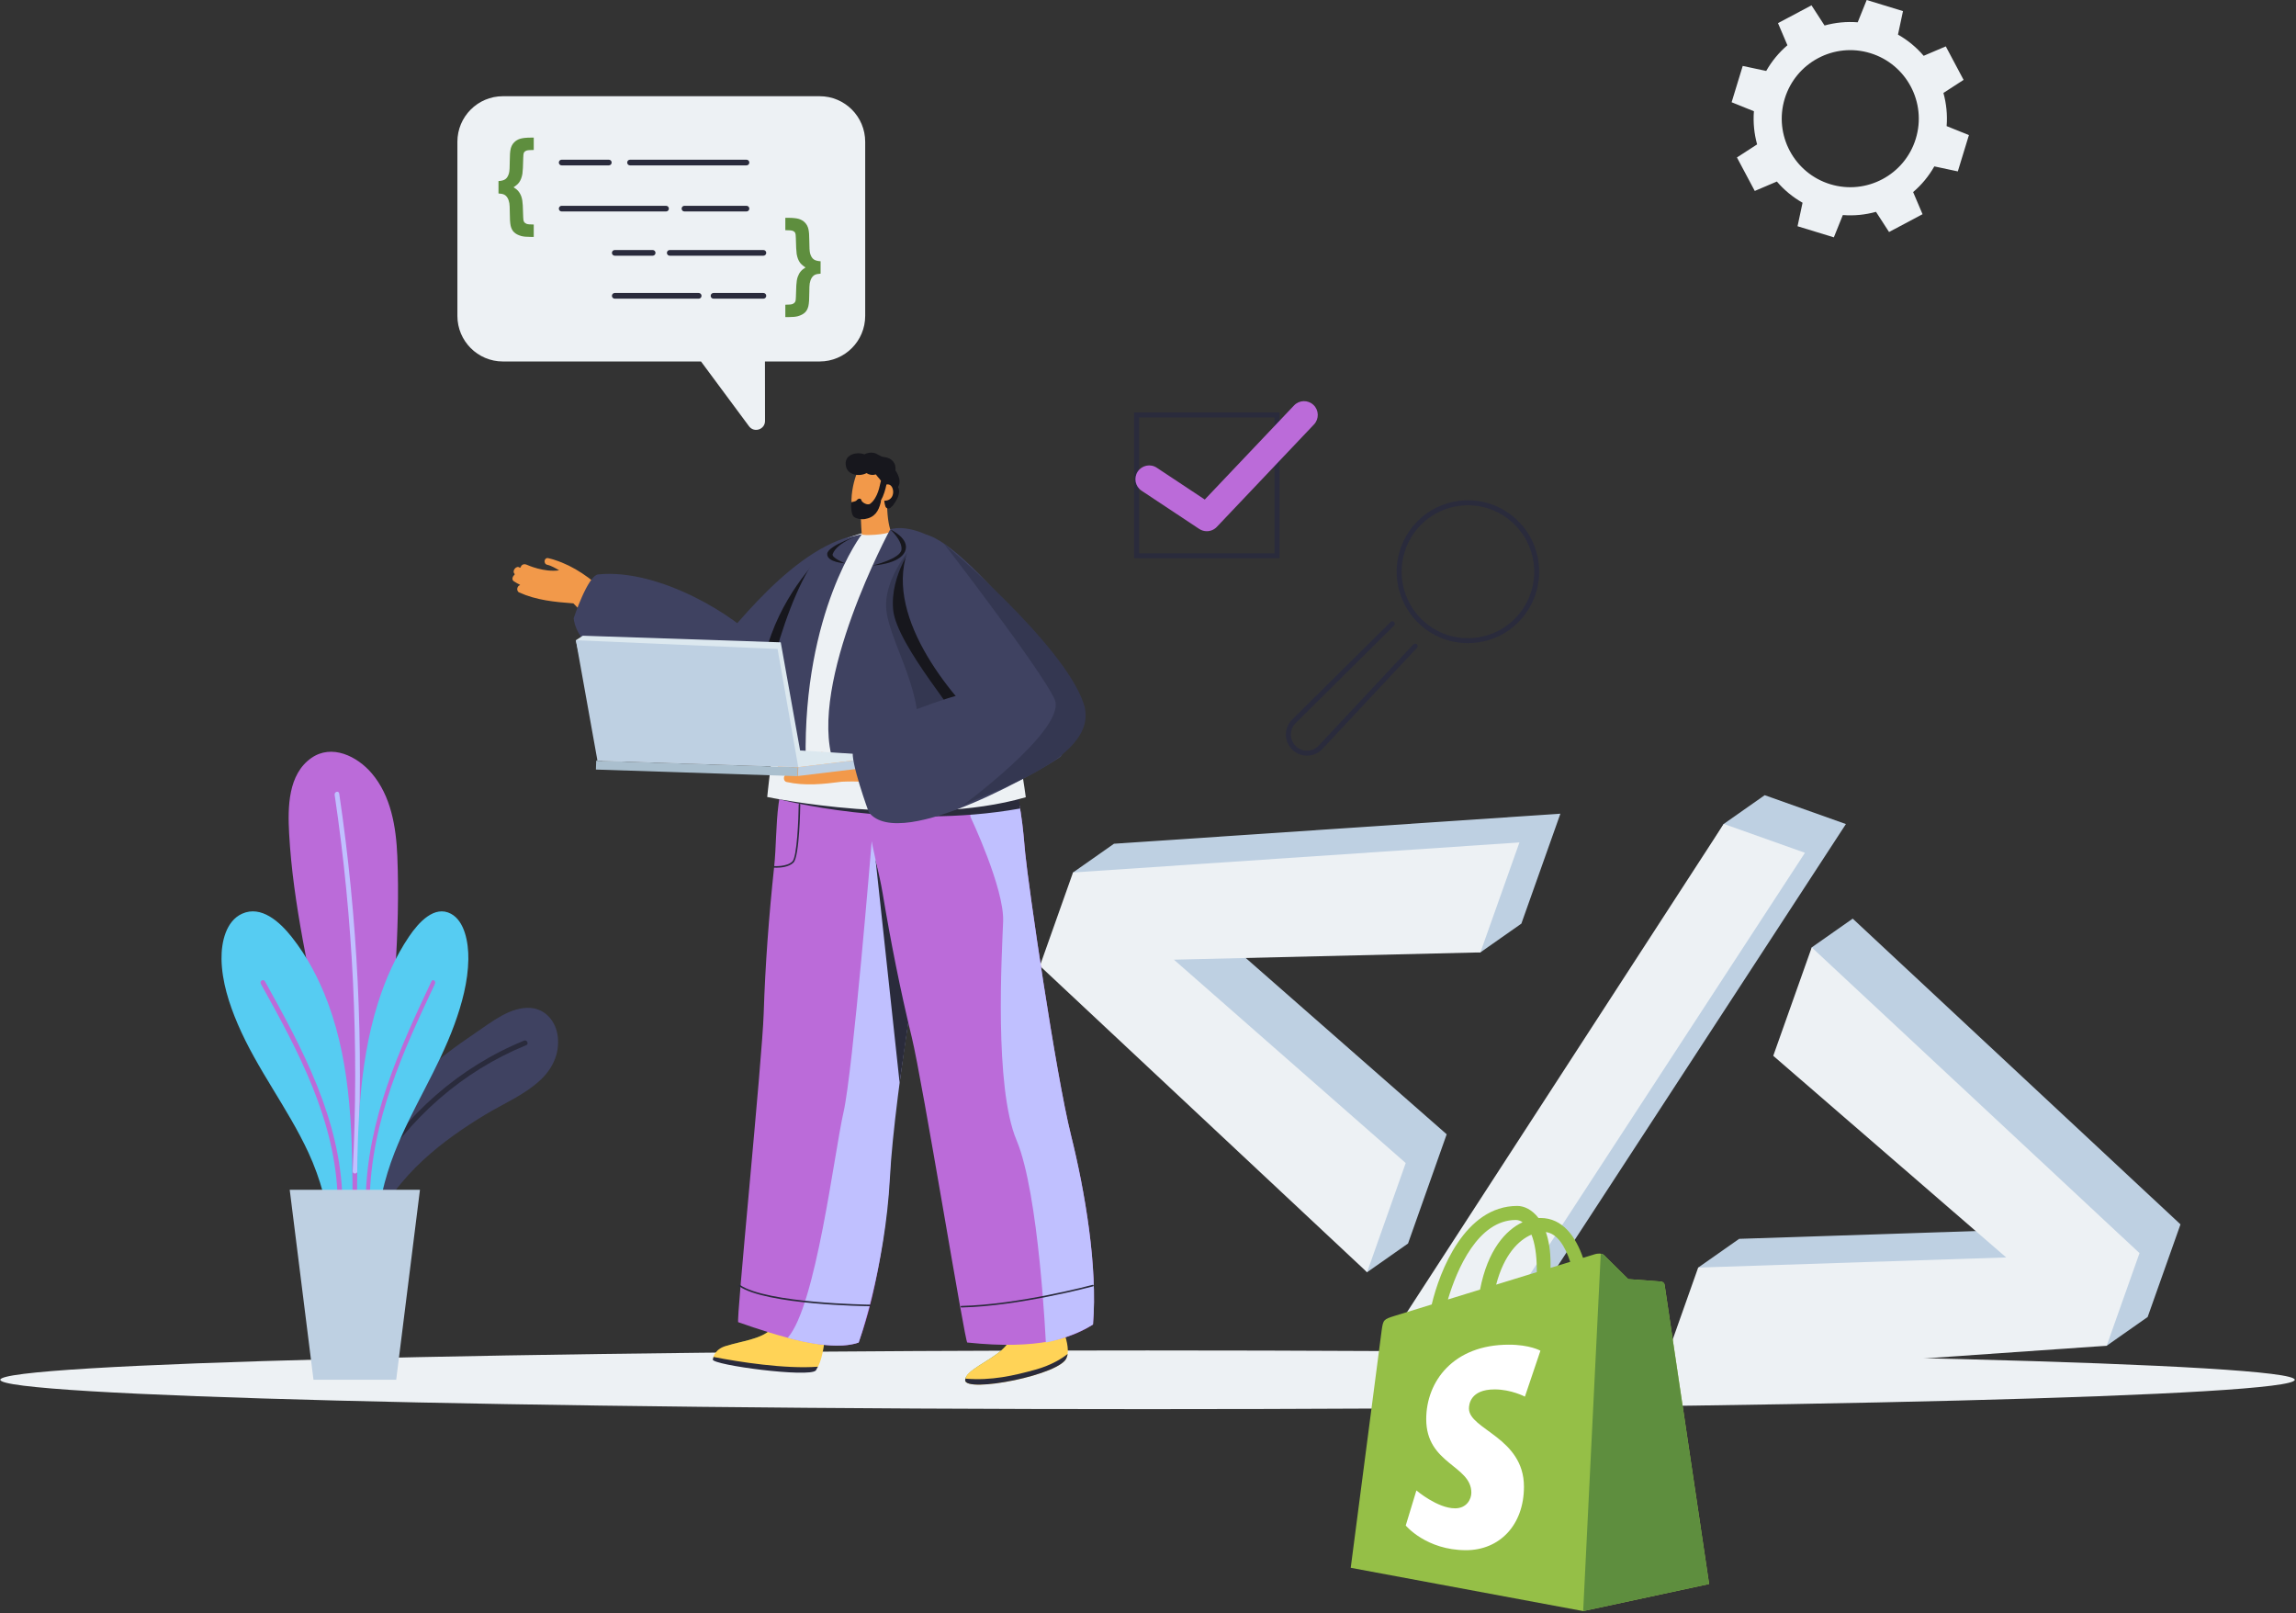 <?xml version="1.0" encoding="utf-8"?>
<?xml-stylesheet href="../css/animation.css" type="text/css"?>

<svg width="716" viewBox="0 0 716 503" fill="none" xmlns="http://www.w3.org/2000/svg">
<rect x="0" y="0" width="716" height="503" fill="#333333" stroke="none"/>
<path d="M357.852 439.357C555.434 439.357 715.607 435.26 715.607 430.206C715.607 425.152 555.434 421.055 357.852 421.055C160.27 421.055 0.097 425.152 0.097 430.206C0.097 435.26 160.27 439.357 357.852 439.357Z" fill="#EDF1F4"/>
<path d="M439.091 387.709L426.315 396.673L337.061 292.194L334.612 272.034L347.388 263.071L486.604 253.701L474.432 287.981L461.656 296.945L378.859 290.253L451.143 353.659L439.091 387.709Z" fill="#BED0E2"/>
<path d="M442.05 414.793L537.543 256.893L550.318 247.929L575.642 256.933L466.899 423.644L454.123 432.608L442.05 414.793Z" fill="#BED0E2"/>
<path d="M530.274 420.326L529.568 395.223L542.344 386.261L638.393 383.089L565.761 320.227L564.983 295.386L577.761 286.422L679.976 381.747L669.737 410.626L656.961 419.59L530.274 420.326Z" fill="#BED0E2"/>
<path d="M426.315 396.673L324.283 301.158L334.613 272.036L473.829 262.667L461.658 296.947L366.085 299.218L438.369 362.624L426.315 396.673Z" fill="#EDF1F4"/>
<path d="M429.274 423.755L537.543 256.89L562.865 265.893L454.121 432.606L429.274 423.755Z" fill="#EDF1F4"/>
<path d="M517.497 429.29L529.568 395.222L625.618 392.052L552.984 329.19L564.983 295.386L667.198 390.711L656.961 419.589L517.497 429.29Z" fill="#EDF1F4"/>
<path d="M255.618 30H156.828C148.991 30 142.635 36.367 142.635 44.22V98.484C142.635 106.337 148.991 112.704 156.828 112.704H218.606L233.578 132.903C235.169 135.051 238.574 133.919 238.57 131.244L238.547 112.702H255.616C263.454 112.702 269.808 106.335 269.808 98.483V44.218C269.81 36.365 263.458 30 255.618 30Z" fill="#EDF1F4"/>
<g class="message">
<path d="M232.792 51.563H196.47C195.982 51.563 195.587 51.168 195.587 50.678C195.587 50.189 195.982 49.793 196.47 49.793H232.792C233.28 49.793 233.675 50.189 233.675 50.678C233.675 51.168 233.28 51.563 232.792 51.563Z" fill="#2A2B3C"/>
<path d="M189.86 51.563H175.152C174.664 51.563 174.269 51.168 174.269 50.678C174.269 50.189 174.664 49.793 175.152 49.793H189.86C190.348 49.793 190.743 50.189 190.743 50.678C190.743 51.168 190.348 51.563 189.86 51.563Z" fill="#2A2B3C"/>
</g>
<g class="message del02">
<path d="M232.792 65.935H213.445C212.956 65.935 212.561 65.54 212.561 65.05C212.561 64.561 212.956 64.165 213.445 64.165H232.792C233.28 64.165 233.675 64.561 233.675 65.05C233.675 65.54 233.28 65.935 232.792 65.935Z" fill="#2A2B3C"/>
<path d="M207.703 65.935H175.154C174.666 65.935 174.271 65.54 174.271 65.05C174.271 64.561 174.666 64.165 175.154 64.165H207.703C208.192 64.165 208.586 64.561 208.586 65.05C208.586 65.54 208.19 65.935 207.703 65.935Z" fill="#2A2B3C"/>
</g>
<g class="message del04">
<path d="M238.066 79.724H208.853C208.365 79.724 207.97 79.329 207.97 78.839C207.97 78.35 208.365 77.954 208.853 77.954H238.066C238.555 77.954 238.949 78.35 238.949 78.839C238.949 79.329 238.555 79.724 238.066 79.724Z" fill="#2A2B3C"/>
<path d="M203.536 79.724H191.708C191.219 79.724 190.825 79.329 190.825 78.839C190.825 78.35 191.219 77.954 191.708 77.954H203.536C204.024 77.954 204.419 78.35 204.419 78.839C204.419 79.329 204.024 79.724 203.536 79.724Z" fill="#2A2B3C"/>
</g>
<g class="message del06">
<path d="M238.066 93.121H222.504C222.016 93.121 221.621 92.726 221.621 92.236C221.621 91.747 222.016 91.351 222.504 91.351H238.066C238.555 91.351 238.95 91.747 238.95 92.236C238.95 92.726 238.555 93.121 238.066 93.121Z" fill="#2A2B3C"/>
<path d="M217.888 93.122H191.708C191.219 93.122 190.825 92.726 190.825 92.237C190.825 91.747 191.219 91.351 191.708 91.351H217.888C218.376 91.351 218.771 91.747 218.771 92.237C218.771 92.726 218.376 93.122 217.888 93.122Z" fill="#2A2B3C"/>
</g>
<path d="M255.9 85.325C255.118 85.368 254.529 85.487 254.132 85.68C253.735 85.875 253.395 86.198 253.113 86.654C252.828 87.111 252.628 87.682 252.507 88.37C252.424 88.887 252.381 89.778 252.381 91.045C252.381 93.127 252.288 94.581 252.099 95.41C251.91 96.236 251.566 96.901 251.062 97.4C250.558 97.899 249.819 98.293 248.842 98.584C248.188 98.776 247.161 98.872 245.757 98.872H244.904V95.006C246.052 95.006 246.803 94.934 247.156 94.79C247.508 94.645 247.768 94.433 247.936 94.162C248.101 93.887 248.187 93.423 248.192 92.768C248.196 92.113 248.241 90.862 248.327 89.015C248.381 87.898 248.527 87.005 248.762 86.333C248.998 85.66 249.311 85.091 249.702 84.625C250.093 84.159 250.595 83.748 251.204 83.393C250.412 82.876 249.832 82.373 249.467 81.88C248.963 81.171 248.62 80.268 248.439 79.172C248.321 78.42 248.237 76.767 248.181 74.211C248.171 73.406 248.099 72.868 247.965 72.6C247.833 72.332 247.591 72.125 247.241 71.981C246.893 71.836 246.115 71.764 244.903 71.764V67.914H245.755C247.2 67.914 248.309 68.027 249.082 68.251C249.852 68.477 250.502 68.861 251.027 69.403C251.554 69.945 251.908 70.612 252.097 71.401C252.286 72.189 252.379 73.433 252.379 75.129C252.379 77.094 252.459 78.377 252.62 78.981C252.856 79.839 253.215 80.455 253.698 80.823C254.18 81.194 254.914 81.406 255.9 81.461V85.325Z" fill="#5E8E3E"/>
<path d="M155.452 56.455C156.438 56.402 157.172 56.19 157.654 55.819C158.137 55.449 158.497 54.833 158.732 53.975C158.894 53.373 158.973 52.092 158.973 50.125C158.973 48.429 159.067 47.185 159.256 46.395C159.444 45.606 159.798 44.941 160.325 44.399C160.851 43.857 161.499 43.471 162.269 43.247C163.039 43.023 164.15 42.908 165.598 42.908H166.45V46.758C165.24 46.758 164.46 46.83 164.111 46.976C163.763 47.121 163.522 47.329 163.388 47.596C163.255 47.865 163.183 48.4 163.172 49.207C163.119 51.762 163.034 53.416 162.915 54.166C162.732 55.264 162.388 56.164 161.886 56.874C161.52 57.369 160.944 57.874 160.15 58.387C160.759 58.742 161.261 59.153 161.65 59.619C162.041 60.087 162.357 60.656 162.592 61.329C162.827 61.999 162.971 62.894 163.026 64.011C163.111 65.857 163.156 67.109 163.162 67.764C163.166 68.419 163.254 68.883 163.419 69.158C163.586 69.433 163.845 69.639 164.197 69.786C164.553 69.93 165.3 70.002 166.448 70.002V73.868H165.596C164.191 73.868 163.164 73.77 162.508 73.577C161.534 73.289 160.794 72.893 160.291 72.394C159.785 71.895 159.44 71.232 159.253 70.404C159.065 69.577 158.972 68.123 158.972 66.039C158.972 64.773 158.929 63.883 158.843 63.366C158.724 62.678 158.524 62.106 158.24 61.648C157.956 61.194 157.616 60.87 157.219 60.676C156.824 60.483 156.232 60.364 155.452 60.321V56.455Z" fill="#5E8E3E"/>

<path d="M399.018 174.058H353.658V128.603H399.018V174.058ZM355.204 172.508H397.473V130.153H355.204V172.508Z" fill="#2A2B3C"/>
<path class="bird" d="M376.336 165.627C375.517 165.627 374.694 165.394 373.97 164.914L355.998 153.002C354.019 151.692 353.477 149.024 354.786 147.043C356.091 145.06 358.757 144.516 360.733 145.828L375.705 155.751L403.543 126.413C405.177 124.69 407.889 124.624 409.611 126.261C411.329 127.897 411.397 130.618 409.763 132.342L379.449 164.292C378.612 165.171 377.48 165.627 376.336 165.627Z" fill="#BB6BD9"/>
<path d="M332.129 422.659C332.623 420.292 332.647 418.428 331.612 415.001C331.616 414.96 331.598 414.941 331.598 414.941C330.785 412.28 330.334 411.176 329.639 408.554C324.919 407.782 319.042 408.595 315.231 410.445C315.844 414.11 315.801 415.054 315.165 417.079C315.07 417.407 314.937 417.728 314.762 418.048C312.537 422.31 305.317 425.154 302.329 428.024C301.496 428.767 300.998 429.527 300.975 430.297C300.803 434.227 330.898 428.342 332.129 422.659Z" fill="#5E8E3E"/>
<path d="M301.079 429.847C301.015 430.003 301.002 430.129 301 430.291C300.726 434.502 331.518 428.613 332.689 423.121L332.705 423.097C332.822 422.809 332.89 422.487 332.935 422.154C333.345 419.35 331.83 415.528 331.604 414.989C331.619 414.966 331.594 414.95 331.594 414.95C323.82 420.009 314.768 418.033 314.768 418.033C312.813 421.778 307.037 424.435 303.626 426.934C302.253 427.817 301.307 428.804 301.079 429.847Z" fill="#FFD357"/>
<path d="M301.079 429.847C301.015 430.003 301.002 430.13 301 430.291C300.726 434.502 331.518 428.613 332.689 423.121L332.705 423.098C332.822 422.809 332.89 422.487 332.935 422.154C331.361 423.406 328.067 425.614 322.9 427.042C316.211 428.896 309.132 430.535 301.079 429.847Z" fill="#2A2B3B"/>
<path d="M226.032 419.877C229.96 418.331 237.004 417.773 240.265 414.623C240.529 414.375 240.757 414.11 240.951 413.831C242.194 412.11 242.533 411.229 243.105 407.556C247.305 407.01 253.138 408.098 257.371 410.326C257.202 413.034 257.284 414.223 257.217 417.005C257.217 417.005 257.227 417.032 257.21 417.067C257.132 419.896 255.809 423.004 255.046 424.622C245.268 423.805 235.638 422.397 226.032 419.877Z" fill="#5E8E3E"/>
<path d="M222.419 423.296C222.361 425.033 252.827 428.891 254.753 426.533L254.772 426.513C254.891 426.396 254.967 426.26 255.064 426.123C255.142 425.987 255.22 425.85 255.298 425.694C256.56 423.16 257.247 417.631 257.208 417.044C257.228 417.025 257.208 417.005 257.208 417.005C248.24 419.345 240.283 414.607 240.283 414.607C237.246 417.553 230.923 418.233 226.896 419.522C222.966 420.394 222.439 423.218 222.419 423.296Z" fill="#FFD357"/>
<path d="M222.277 423.891C222.22 425.626 252.509 429.634 254.434 427.275C254.434 427.275 254.965 426.259 255.064 426.123C244.912 426.911 230.23 424.62 222.516 423.082C222.477 423.162 222.294 423.813 222.277 423.891Z" fill="#2A2B3B"/>
<path d="M160.703 179.09C160.633 179.036 160.557 178.995 160.489 178.934C159.499 178.032 161.098 176.106 162.092 177.01C162.16 177.073 162.248 177.104 162.32 177.16C162.326 176.457 163.04 175.544 164.273 176.082C164.631 176.238 169.664 178.507 174.366 177.825C173.44 177.266 171.886 176.355 170.662 176.096C169.362 175.821 169.666 173.741 170.969 174.031C171.176 174.076 172.855 174.493 173.067 174.622C178.917 176.461 184.43 180.358 188.815 184.685C189.584 185.335 190.331 186.017 191.039 186.762C191.292 187.029 191.288 187.493 191.161 187.807C190.529 189.417 188.336 192.554 187.229 193.87C187.117 194 186.979 194.084 186.837 194.148C187.253 195.164 185.813 196.15 185.076 195.146C183.113 192.468 178.848 188.159 178.806 188.128C172.954 187.684 167.293 187.157 161.909 184.724C160.822 184.233 161.324 182.397 162.314 182.447C162.324 182.44 162.331 182.43 162.343 182.422C162.326 182.416 162.31 182.404 162.297 182.397C161.966 182.28 160.548 181.486 160.151 181.18C159.396 180.593 160.013 179.318 160.703 179.09Z" fill="#F2994A"/>
<path d="M173.467 180.539C168.096 180.539 162.263 177.404 162.205 177.373C162.086 177.309 162.044 177.16 162.106 177.041C162.172 176.921 162.324 176.883 162.437 176.942C162.493 176.975 168.222 180.051 173.467 180.051C173.518 180.051 173.57 180.051 173.621 180.051H173.623C173.755 180.051 173.864 180.159 173.866 180.293C173.868 180.426 173.759 180.537 173.625 180.539C173.574 180.539 173.52 180.539 173.467 180.539Z" fill="#F2994A"/>
<path d="M172.578 183.232C168.024 183.232 160.901 179.471 160.59 179.305C160.471 179.243 160.427 179.095 160.489 178.976C160.551 178.859 160.699 178.814 160.818 178.875C160.894 178.915 168.147 182.74 172.582 182.74C172.724 182.74 172.862 182.737 172.997 182.729C173.002 182.729 173.008 182.729 173.012 182.729C173.139 182.729 173.247 182.828 173.255 182.957C173.263 183.091 173.16 183.208 173.028 183.216C172.88 183.226 172.73 183.232 172.578 183.232Z" fill="#F2994A"/>
<path d="M172.288 185.378C172.287 185.378 172.287 185.378 172.285 185.378C168.845 185.319 162.493 182.783 162.222 182.675C162.1 182.627 162.038 182.482 162.088 182.358C162.139 182.233 162.283 182.176 162.406 182.223C162.47 182.25 168.944 184.834 172.292 184.89C172.427 184.892 172.534 185.005 172.532 185.138C172.53 185.27 172.423 185.378 172.288 185.378Z" fill="#F2994A"/>
<path d="M281.078 168.438C260.243 158.814 237.286 185.475 225.508 199.473C213.728 213.468 220.374 224.851 228.028 223.668C252.042 219.956 293.708 174.273 281.078 168.438Z" fill="#3F4261"/>
<path d="M186.546 179.091C205.923 177.161 230.119 192.577 236.673 200.352C243.228 208.127 229.07 224.238 225.728 223.643C222.386 223.048 180.632 208.973 178.897 192.763C178.895 192.765 183.303 179.414 186.546 179.091Z" fill="#3F4261"/>
<path d="M182.132 199.896C182.132 199.896 198.912 220.814 228.028 223.668C231.644 224.023 251.885 212.987 251.885 212.987L249.007 196.445C249.007 196.445 234.936 216.104 227.911 217.447C220.888 218.793 182.132 199.896 182.132 199.896Z" fill="#343751"/>
<path d="M267.771 418.585C274.034 401.605 277.33 376.789 277.804 358.846C278.329 339.043 285.845 280.191 287.576 270.307C288.8 263.32 290.952 255.685 288.201 248.782C283.02 235.791 250.663 233.149 250.07 233.722C240.885 242.585 242.724 257.99 241.414 270.281C239.8 285.447 238.634 300.756 238.154 316.003C237.699 330.459 229.39 413.068 230.228 412.247C242.086 416.427 259.031 421.788 267.771 418.585Z" fill="#BB6BD9"/>
<path d="M271.838 262.272C271.838 262.272 265.968 334.067 263.05 346.78C260.132 359.493 254.474 407.252 245.644 417.099C245.644 417.099 259.713 421.413 267.771 418.584C267.771 418.584 276.085 394.867 277.513 367.269C278.937 339.672 289.541 279.377 289.541 279.377L271.838 262.272Z" fill="#C0C0FF"/>
<path d="M273.042 268.037L284.604 309.447L280.542 337.619L273.042 268.037Z" fill="#2A2B3B"/>
<path d="M275.234 278.418C277.744 293.468 280.703 308.517 284.32 323.355C287.744 337.391 301.072 419.598 301.656 418.586C324.028 420.945 334.404 417.124 340.847 412.966C342.345 394.911 338.326 371.391 333.989 353.962C329.184 334.759 320.682 276.04 319.71 266.039C319.068 259.35 318.367 247.263 314.476 241.005C314.264 240.654 314.031 240.323 313.795 240.011C305.331 228.879 274.225 240.167 273.795 240.869C267.316 251.883 273.211 266.234 275.234 278.418Z" fill="#BB6BD9"/>
<path d="M302.609 254.632C302.609 254.632 313.212 276.954 312.823 287.267C312.433 297.561 310.002 338.929 317.003 355.5C324.009 372.071 326.135 418.583 326.135 418.583C326.135 418.583 333.836 417.282 340.847 412.962C342.345 394.908 338.326 371.387 333.989 353.958C329.184 334.755 320.682 276.036 319.71 266.035C319.068 259.346 318.367 247.259 314.476 241.001L302.609 244.14V254.632Z" fill="#C0C0FF"/>
<path d="M243.019 249.195C243.019 249.195 279.571 258.976 318.147 252.086L316.957 242.926L243.019 249.195Z" fill="#2A2B3B"/>
<path d="M257.422 171.959C257.422 171.959 246.428 181.719 240.535 197.802C236.821 207.941 235.434 221.229 235.434 221.229L248.832 213.969L257.422 171.959Z" fill="#17171D"/>
<path d="M319.888 248.57C319.888 248.57 311.072 180.073 290.808 168.324C277.761 160.76 257.63 167.411 253.136 177.34C244.37 196.707 239.257 248.49 239.257 248.49C239.257 248.49 286.125 258.335 319.888 248.57Z" fill="#EDF1F4"/>
<path d="M268.266 156.198C268.266 156.198 268.501 164.842 268.762 166.585C268.841 167.117 276.797 166.731 277.818 165.703C277.028 163.524 276.619 160.337 276.619 156.198C276.619 152.281 268.266 156.198 268.266 156.198Z" fill="#F2994A"/>
<path d="M277.676 150.799C277.676 150.799 275.865 161.344 269.217 161.551C262.571 161.756 266.735 147.195 267.731 146.793C268.733 146.391 275.215 144.974 277.676 150.799Z" fill="#F2994A"/>
<path d="M269.565 141.647C270.462 141.196 271.443 141.005 272.452 141.198C273.668 141.43 274.433 142.364 275.61 142.489C278.24 142.771 279.52 144.471 279.238 146.715C279.304 146.778 279.374 146.836 279.429 146.926C280.392 148.565 281.01 150.294 280.045 151.864C281.1 153.759 279.497 156.24 278.283 157.786C278.178 157.917 278.059 157.991 277.936 158.044C277.598 158.685 276.415 158.792 276.106 157.876C275.326 155.57 276.005 152.794 275.141 150.657C274.727 149.634 273.814 148.881 273.131 147.916C272.108 148.238 271.143 148.093 270.223 147.514C268.034 148.676 264.423 148.166 263.814 145.44C263.007 141.818 266.894 140.711 269.565 141.647Z" fill="#17171D"/>
<path d="M274.252 152.719C274.252 152.719 275.261 150.778 277.098 151.055C278.936 151.331 279.359 155.718 276.248 156.1C273.139 156.482 274.252 152.719 274.252 152.719Z" fill="#F2994A"/>
<path d="M265.538 156.583C266.129 156.423 266.878 156.349 267.195 155.942C267.736 155.242 268.649 155.353 268.654 156.125C269.343 157.11 270.952 157.609 271.483 156.961C271.777 156.739 272.04 156.484 272.269 156.195C272.738 155.644 273.121 154.957 273.429 154.298C274.014 153.035 274.331 151.657 274.619 150.3C274.88 149.074 276.755 149.592 276.495 150.819C276.119 152.589 275.602 154.476 274.686 156.092C274.711 156.228 274.715 156.381 274.674 156.548C273.985 159.461 272.721 161.365 269.612 161.853C268.67 162.001 267.129 161.781 266.301 161.155C265.359 160.443 265.31 157.1 265.538 156.583Z" fill="#17171D"/>
<path d="M242.099 270.546C241.7 270.546 241.44 270.527 241.399 270.525C241.267 270.513 241.165 270.398 241.175 270.263C241.185 270.129 241.298 270.053 241.436 270.037C241.477 270.047 245.391 270.312 247.112 268.583C248.552 267.142 249.017 255.289 249.075 250.842C249.077 250.71 249.186 250.603 249.319 250.603C249.433 250.595 249.564 250.714 249.562 250.85C249.552 251.511 249.33 267.053 247.459 268.928C246.027 270.363 243.368 270.546 242.099 270.546Z" fill="#2A2B3C"/>
<path d="M271.367 407.27C270.044 407.256 238.948 406.858 230.481 401.039C230.368 400.963 230.341 400.811 230.417 400.7C230.495 400.585 230.644 400.559 230.755 400.635C239.101 406.375 271.048 406.778 271.369 406.782C271.503 406.784 271.612 406.895 271.61 407.028C271.608 407.164 271.499 407.27 271.367 407.27Z" fill="#2A2B3C"/>
<path d="M299.806 407.659C299.675 407.659 299.566 407.552 299.562 407.421C299.56 407.287 299.667 407.176 299.8 407.172C317.624 406.788 340.528 400.663 340.757 400.6C340.886 400.563 341.02 400.643 341.055 400.774C341.09 400.902 341.014 401.037 340.882 401.072C340.652 401.132 317.694 407.273 299.811 407.659C299.809 407.659 299.807 407.659 299.806 407.659Z" fill="#2A2B3C"/>
<path d="M259.861 237.611C260.348 239.112 269.219 241.647 280.425 243.05C292.718 244.61 307.836 244.803 317.816 240.808C319.295 240.224 320.657 239.543 321.883 238.761C321.883 238.761 305.249 175.071 290.502 167.468C282.234 163.2 277.604 165.052 277.604 165.052C277.604 165.052 251.788 212.792 259.861 237.611Z" fill="#3F4261"/>
<path d="M286.067 228.953C285.366 234.471 283.032 239.266 280.427 243.048C292.72 244.608 307.838 244.801 317.818 240.806C318.75 228.663 312.215 210.063 312.215 210.063L284.571 170.31C284.571 170.31 276.125 179.416 276.322 188.986C276.515 198.58 287.857 214.819 286.067 228.953Z" fill="#343751"/>
<path d="M268.762 166.584C268.762 166.584 250.424 190.491 251.254 236.954C251.313 240.202 239.393 238.437 238.381 235.377C234.537 223.752 245.644 183.83 255.694 172.538C259.587 168.165 268.762 166.584 268.762 166.584Z" fill="#3F4261"/>
<path d="M277.606 165.058C277.606 165.058 281.43 168.505 281.127 171.363C280.823 174.225 272.119 176.319 272.119 176.319C272.119 176.319 280.458 175.966 282.22 171.959C283.983 167.949 277.606 165.058 277.606 165.058Z" fill="#17171D"/>
<path d="M268.762 166.584C268.762 166.584 261.056 168.885 259.665 172.782C259.26 173.92 263.476 175.626 263.476 175.626C263.476 175.626 257.877 175.373 257.962 172.702C258.05 170.031 268.762 166.584 268.762 166.584Z" fill="#17171D"/>
<path d="M285.279 169.363C285.279 169.363 277.456 179.118 278.532 190.166C279.608 201.214 300.521 224.931 301.171 228.507C301.819 232.08 300.901 244.288 300.901 244.288L309.439 223.66L291.444 199.426L285.279 169.363Z" fill="#17171D"/>
<path d="M284.57 168.378C273.773 188.665 294.251 214.588 307.511 227.183C320.771 239.779 335.878 221.306 334.654 216.052C333.429 210.798 291.113 156.084 284.57 168.378Z" fill="#3F4261"/>
<path d="M242.975 238.549C242.895 238.508 242.811 238.484 242.733 238.438C241.58 237.755 242.759 235.544 243.914 236.229C243.994 236.276 244.086 236.287 244.167 236.328C244.031 235.638 244.545 234.601 245.864 234.88C246.243 234.96 251.63 236.162 256.099 234.54C255.079 234.178 275.968 236.993 276.886 237.455C281.705 239.888 276.133 246.138 275.211 245.306C272.748 243.078 262.575 243.754 262.527 243.731C256.706 244.483 251.056 245.113 245.294 243.822C244.13 243.561 244.251 241.66 245.23 241.508C245.239 241.498 245.245 241.487 245.255 241.477C245.235 241.475 245.218 241.467 245.202 241.463C244.856 241.416 243.304 240.925 242.858 240.703C241.996 240.286 242.342 238.913 242.975 238.549Z" fill="#F2994A"/>
<path d="M252.163 237.722C247.986 237.722 244.148 236.578 244.097 236.564C243.969 236.523 243.895 236.389 243.934 236.26C243.975 236.133 244.113 236.065 244.237 236.096C244.301 236.116 250.651 238.005 255.816 236.874C255.949 236.847 256.077 236.929 256.104 237.061C256.132 237.194 256.05 237.323 255.918 237.35C254.702 237.617 253.416 237.722 252.163 237.722Z" fill="#F2994A"/>
<path d="M185.833 239.939L248.708 242.006L248.799 239.247L185.924 237.179L185.833 239.939Z" fill="#AABFCE"/>
<path d="M248.842 241.957L277.401 238.496L277.491 235.738L248.933 239.198L248.842 241.957Z" fill="#BED0E2"/>
<path d="M277.491 235.738L206.217 231.295L186.06 237.13L248.934 239.198L277.491 235.738Z" fill="#DCE8EF"/>
<path d="M187.833 237.188L250.332 238.578L243.474 200.272L181.747 198.208L179.582 199.617L187.833 237.188Z" fill="#DCE8EF"/>
<path d="M186.309 237.138L248.933 239.198L242.49 202.347L179.582 199.617L186.309 237.138Z" fill="#BED0E2"/>
<path d="M266.03 233.942C269.39 223.965 310.292 212.178 320.445 212.361C330.6 212.544 333.369 233.829 330.719 235.958C328.069 238.087 280.952 266.273 270.921 253.231C270.921 253.231 264.989 237.034 266.03 233.942Z" fill="#3F4261"/>
<path d="M294.298 169.429C294.298 169.429 331.826 200.896 337.95 219.409C344.074 237.921 301.646 248.622 298.784 252.219C298.784 252.219 333.086 227.263 328.871 218.003C324.655 208.743 294.298 169.429 294.298 169.429Z" fill="#343751"/>
<g class="sheet del10">
<path d="M108.343 374.011C108.391 378.558 113.3 380.357 116.685 378.552C119.455 377.078 121.173 374.021 123.047 371.526C125.801 367.859 128.906 364.512 132.241 361.453C138.085 356.092 144.583 351.616 151.277 347.565C156.981 344.112 163.477 341.422 168.463 336.801C172.131 333.405 174.551 328.709 173.952 323.317C173.407 318.408 170.07 314.563 165.368 314.257C159.149 313.85 153.232 318.712 148.31 322.02C142.172 326.149 136.192 330.582 130.737 335.698C120.16 345.617 108.337 373.51 108.343 374.011Z" fill="#3F4261"/>
<path d="M114.794 366.913C126.305 347.535 143.379 332.619 163.452 324.451C164.324 324.094 164.999 325.513 164.119 325.872C144.262 333.954 127.41 348.636 116.022 367.812C115.518 368.66 114.288 367.763 114.794 366.913Z" fill="#2A2B3C"/>
</g>
<g class="sheet del12">
<path d="M90.165 259.875C91.388 282.244 96.76 304.012 100.771 325.921C102.925 337.682 104.709 349.553 105.217 361.54C105.427 366.545 106.763 379.16 110.711 378.38C119.276 376.69 121.796 328.209 123.313 302.497C124.01 290.707 124.395 278.776 123.905 266.965C123.523 257.785 121.932 248.198 115.957 241.15C111.36 235.725 103.446 231.907 97.112 236.323C89.822 241.405 89.713 251.633 90.165 259.875Z" fill="#BB6BD9"/>
<path d="M104.361 247.843C104.213 246.852 105.633 246.425 105.781 247.424C111.561 286.336 113.477 325.79 111.467 365.129C111.417 366.135 109.94 366.143 109.993 365.129C111.997 325.936 110.119 286.613 104.361 247.843Z" fill="#C0C0FF"/>
</g>
<g class="sheet">
<path d="M69.078 299.056C69.191 306.024 71.451 313.011 74.138 319.291C80.19 333.434 89.742 345.463 96.188 359.382C98.085 363.478 99.585 367.685 100.787 372.064C101.386 374.249 101.974 376.897 103.989 378.109C105.602 379.076 109.956 377.507 109.952 376.587C109.905 355.119 109.8 332.978 102.267 312.713C99.497 305.264 95.779 298.195 90.91 292.064C87.284 287.498 81.488 282.16 75.471 284.899C70.451 287.186 68.994 293.791 69.078 299.056Z" fill="#56CCF2"/>
<path d="M82.622 305.968C94.295 326.929 106.261 349.073 106.781 374.107C106.802 375.121 105.325 375.121 105.304 374.107C104.79 349.362 92.882 327.475 81.35 306.761C80.861 305.89 82.14 305.098 82.622 305.968Z" fill="#BB6BD9"/>
</g>
<g class="sheet del04">
<path d="M140.626 284.901C135.515 282.162 130.595 287.5 127.515 292.066C123.379 298.197 120.222 305.266 117.87 312.715C111.473 332.98 111.384 355.121 111.345 376.589C111.341 377.511 115.039 379.078 116.409 378.111C118.121 376.899 118.621 374.253 119.128 372.066C120.148 367.687 121.424 363.48 123.033 359.384C128.506 345.463 136.618 333.434 141.758 319.292C144.04 313.013 145.96 306.026 146.056 299.058C146.124 293.791 144.886 287.186 140.626 284.901Z" fill="#56CCF2"/>
<path d="M134.55 305.968C124.638 326.929 114.477 349.073 114.035 374.107C114.018 375.121 115.271 375.121 115.29 374.107C115.726 349.362 125.838 327.475 135.634 306.761C136.044 305.89 134.962 305.098 134.55 305.968Z" fill="#BB6BD9"/>
</g>
<path d="M123.554 430.187H97.762L90.347 370.955H130.965L123.554 430.187Z" fill="#BED0E2"/>
<g class="loop">
<path d="M407.576 235.604C405.856 235.604 404.236 234.945 402.998 233.738C401.722 232.49 401.016 230.821 401.014 229.034C401.01 227.25 401.708 225.579 402.981 224.327L433.665 193.923C433.966 193.625 434.457 193.625 434.76 193.931C435.06 194.235 435.056 194.724 434.752 195.028L404.066 225.435C403.094 226.39 402.561 227.669 402.563 229.034C402.565 230.398 403.104 231.675 404.078 232.629C405.055 233.58 406.337 234.122 407.702 234.054C409.064 234.02 410.325 233.451 411.253 232.453L440.77 200.9C441.06 200.59 441.55 200.573 441.865 200.865C442.176 201.158 442.192 201.647 441.9 201.963L412.385 233.514C411.173 234.818 409.523 235.563 407.741 235.604C407.685 235.604 407.631 235.604 407.576 235.604Z" fill="#2A2B3C"/>
<path d="M457.716 200.532C452.993 200.532 448.411 199.029 444.544 196.165C439.474 192.373 436.235 186.612 435.655 180.356C435.139 174.863 436.653 169.412 439.913 165.006C443.446 160.23 448.627 157.114 454.499 156.237C460.378 155.362 466.228 156.828 470.99 160.368C475.408 163.643 478.445 168.416 479.542 173.812C480.805 180.005 479.375 186.454 475.619 191.505C472.093 196.29 466.918 199.409 461.043 200.286C459.932 200.45 458.821 200.532 457.716 200.532ZM457.819 157.541C456.794 157.541 455.761 157.617 454.728 157.771C449.263 158.586 444.445 161.485 441.155 165.932C438.12 170.03 436.715 175.1 437.192 180.212C437.733 186.031 440.748 191.392 445.466 194.921C449.901 198.208 455.362 199.569 460.816 198.752C466.282 197.935 471.095 195.036 474.373 190.585L474.377 190.583C477.873 185.885 479.202 179.886 478.027 174.124C477.008 169.106 474.179 164.663 470.068 161.616C466.477 158.941 462.216 157.541 457.819 157.541Z" fill="#2A2B3C"/>
</g>
<path d="M519.102 400.599C519.01 399.959 518.459 399.614 517.989 399.574C517.53 399.533 507.759 398.813 507.759 398.813C507.759 398.813 500.98 392.115 500.234 391.374C499.489 390.633 498.039 390.857 497.468 391.019C497.386 391.039 495.987 391.476 493.669 392.186C491.413 385.712 487.411 379.755 480.376 379.755C480.182 379.755 479.978 379.765 479.784 379.775C477.773 377.147 475.302 376 473.158 376C456.771 376 448.94 396.367 446.48 406.718C440.109 408.677 435.586 410.077 435.004 410.25C431.451 411.356 431.338 411.467 430.869 414.796C430.522 417.323 421.22 488.826 421.22 488.826L493.71 502.323L532.988 493.879C532.977 493.879 519.194 401.228 519.102 400.599ZM489.667 393.424C487.85 393.982 485.777 394.622 483.531 395.312C483.531 394.885 483.531 394.459 483.531 393.992C483.531 389.964 482.97 386.716 482.071 384.149C485.696 384.606 488.115 388.705 489.667 393.424ZM477.579 384.951C478.59 387.457 479.243 391.06 479.243 395.931C479.243 396.174 479.243 396.408 479.243 396.641C475.251 397.869 470.922 399.198 466.573 400.538C469.013 391.171 473.577 386.655 477.579 384.951ZM472.709 380.374C473.413 380.374 474.128 380.607 474.812 381.074C469.554 383.53 463.928 389.72 461.549 402.08C458.078 403.146 454.678 404.191 451.533 405.165C454.321 395.738 460.937 380.374 472.709 380.374Z" fill="#95BF47"/>
<path d="M517.999 399.574C517.54 399.533 507.769 398.813 507.769 398.813C507.769 398.813 500.99 392.115 500.244 391.374C499.969 391.1 499.591 390.958 499.193 390.897L493.71 502.323L532.977 493.88C532.977 493.88 519.194 401.228 519.102 400.599C519.02 399.96 518.459 399.604 517.999 399.574Z" fill="#5E8E3E"/>
<path d="M480.376 421.138L475.537 435.457C475.537 435.457 471.29 433.204 466.093 433.204C458.466 433.204 458.088 437.964 458.088 439.161C458.088 445.697 475.241 448.203 475.241 463.527C475.241 475.583 467.553 483.336 457.18 483.336C444.734 483.336 438.373 475.643 438.373 475.643L441.701 464.704C441.701 464.704 448.246 470.285 453.759 470.285C457.363 470.285 458.834 467.464 458.834 465.404C458.834 456.87 444.764 456.494 444.764 442.48C444.764 430.678 453.279 419.261 470.483 419.261C477.099 419.251 480.376 421.138 480.376 421.138Z" fill="white"/>
<path class="movingGear" d="M610.539 53.442L614 42.119L607.049 39.318C607.328 35.783 606.969 32.301 606.049 28.98L612.339 24.906L606.786 14.462L599.891 17.399C597.651 14.78 594.966 12.536 591.88 10.79L593.442 3.462L582.12 0L579.319 6.951C575.797 6.676 572.302 7.031 568.982 7.95L564.908 1.662L554.463 7.215L557.399 14.11C554.779 16.349 552.536 19.034 550.79 22.12L543.461 20.558L540 31.881L546.95 34.682C546.675 38.206 547.031 41.699 547.949 45.02L541.661 49.094L547.216 59.538L554.11 56.601C556.35 59.22 559.047 61.468 562.122 63.209L560.558 70.538L571.881 74L574.682 67.049C578.218 67.329 581.699 66.968 585.021 66.05L589.095 72.338L599.54 66.785L596.603 59.89C599.222 57.649 601.47 54.953 603.212 51.878L610.539 53.442ZM570.753 57.434C559.469 53.984 553.117 42.038 556.565 30.756C560.015 19.472 571.961 13.119 583.245 16.569C594.53 20.018 600.883 31.963 597.433 43.247C593.983 54.531 582.039 60.882 570.753 57.434Z" fill="#EDF1F4"/>
</svg>
